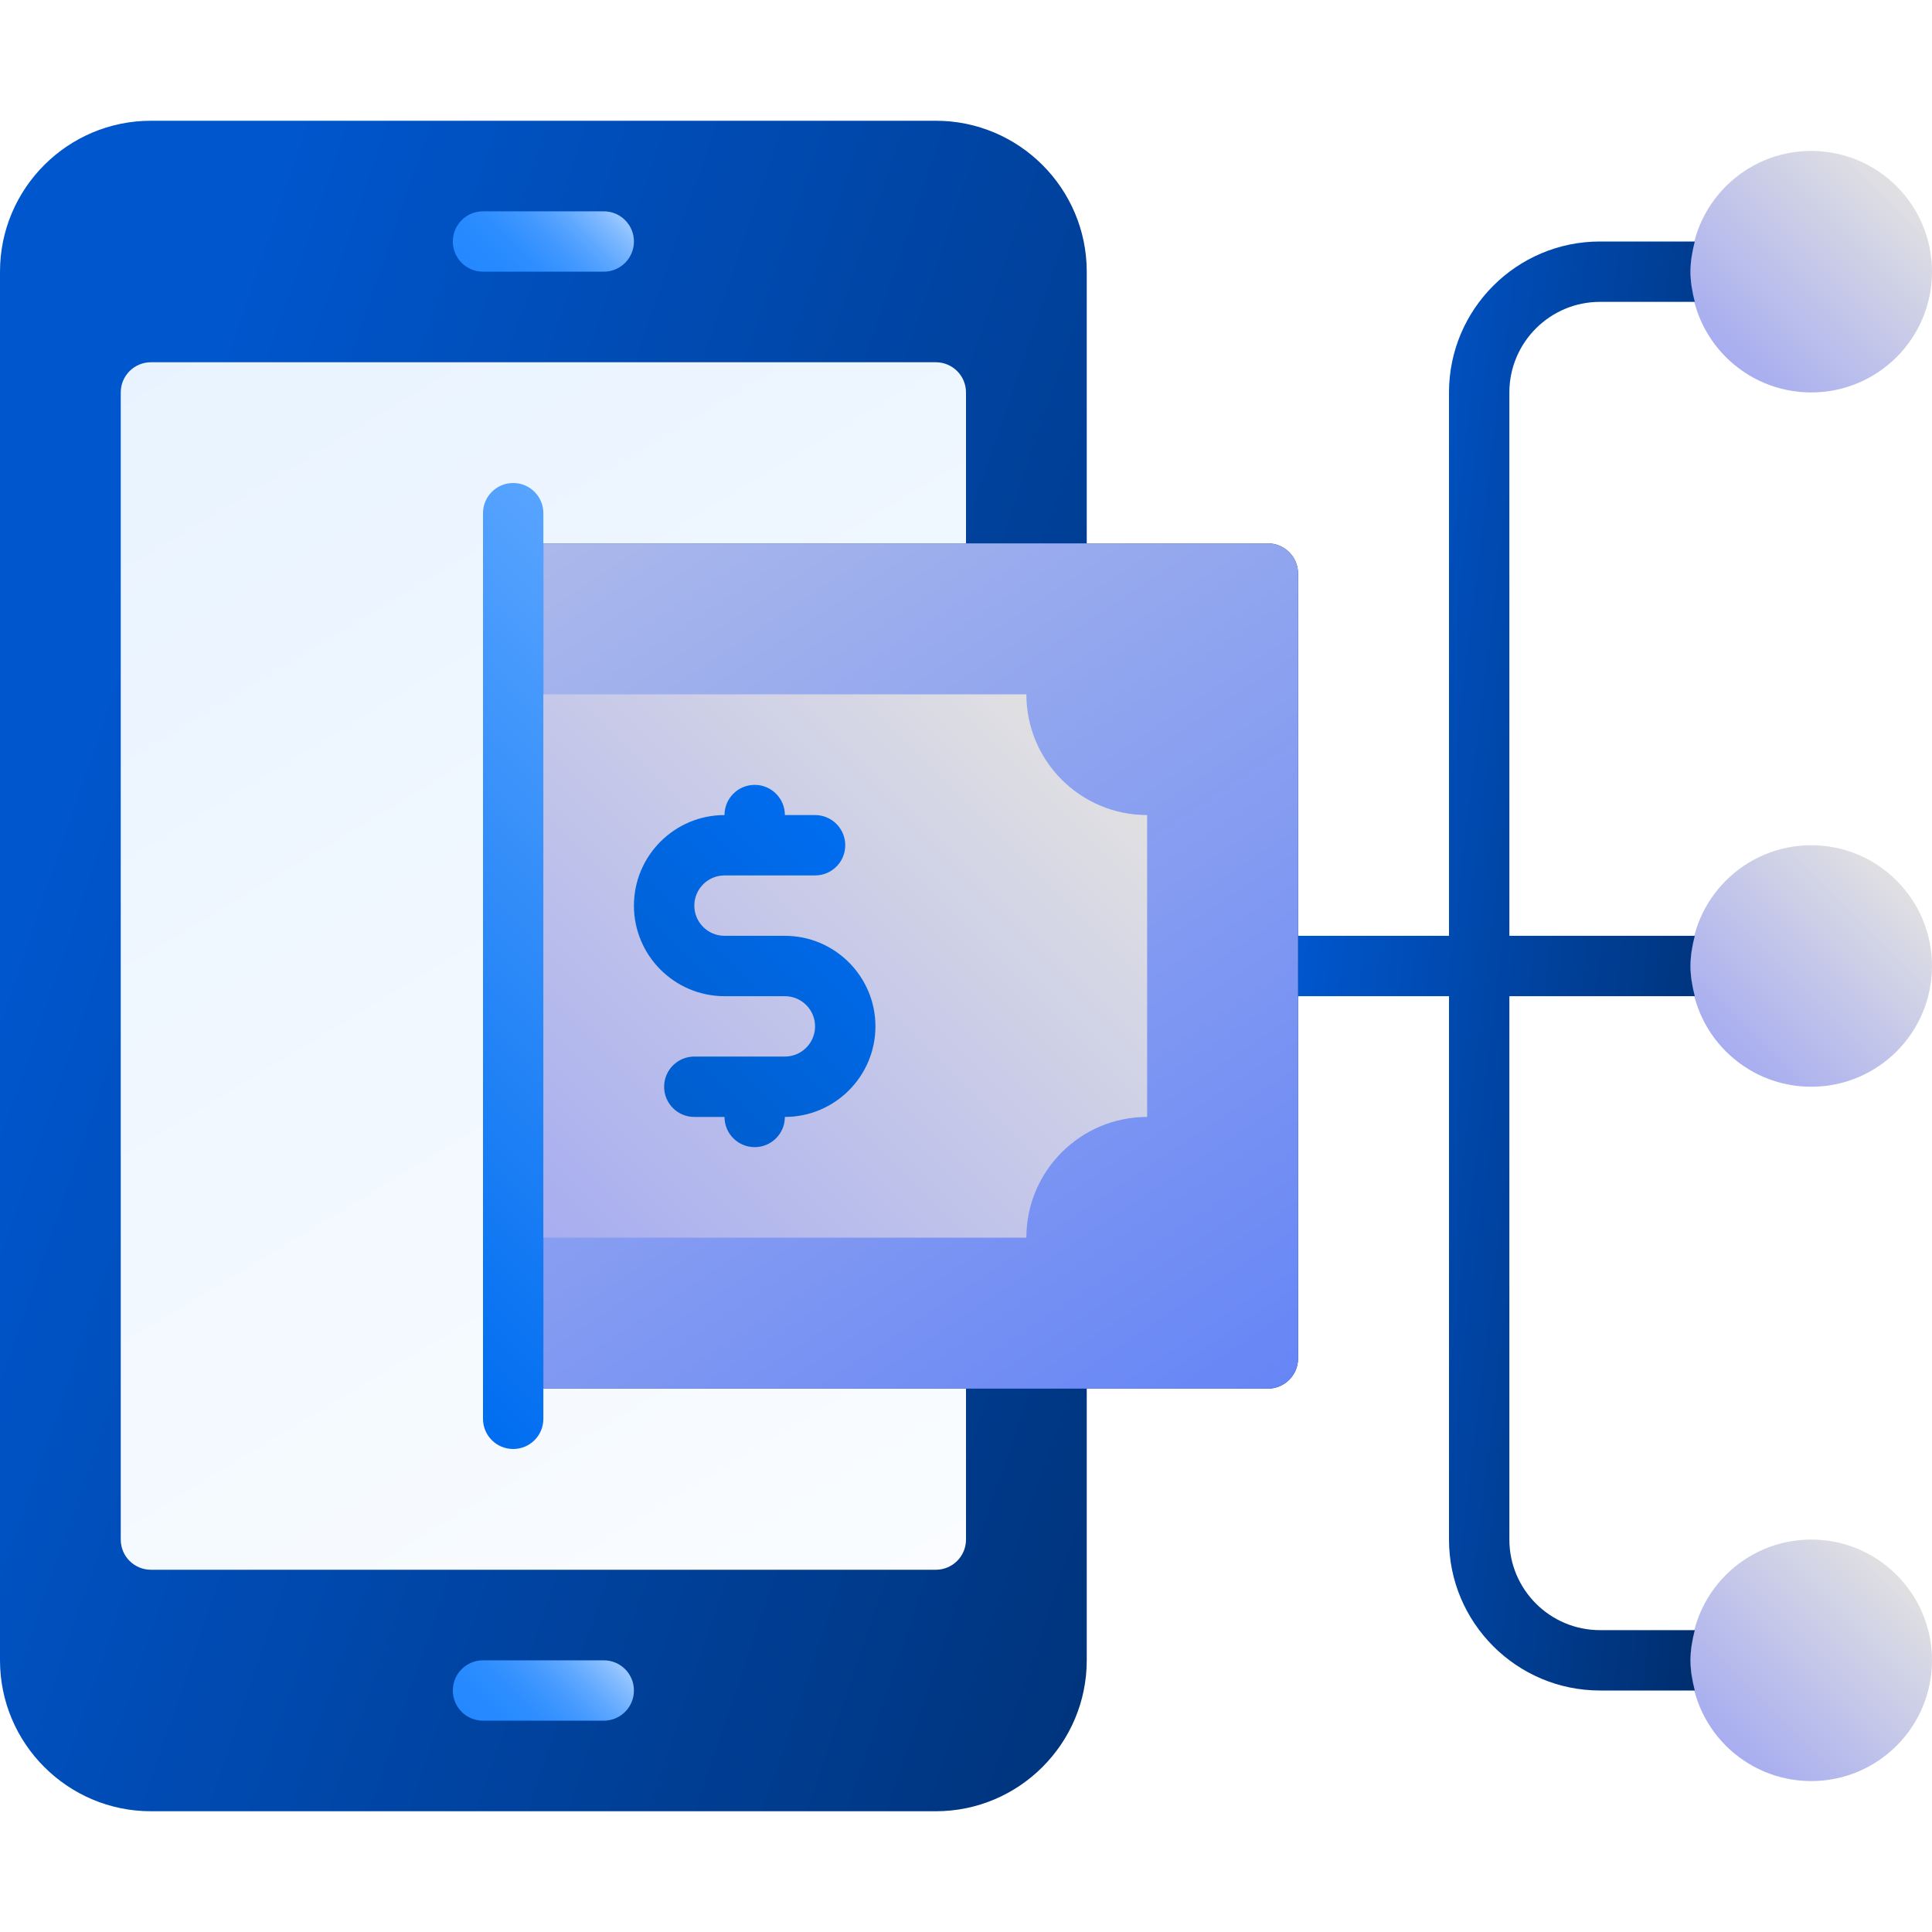<svg width="170" height="170" viewBox="0 0 170 170" fill="none" xmlns="http://www.w3.org/2000/svg">
<path d="M111.562 47.812H95.625V23.906C95.625 16.583 89.667 10.625 82.344 10.625H13.281C5.958 10.625 0 16.583 0 23.906V146.094C0 153.417 5.958 159.375 13.281 159.375H82.344C89.667 159.375 95.625 153.417 95.625 146.094V122.188H111.562C113.031 122.188 114.219 121 114.219 119.531V50.469C114.219 49.002 113.031 47.812 111.562 47.812Z" fill="url(#paint0_linear_3496_35351)"/>
<path d="M47.812 122.188V47.812H85V34.531C85 33.065 83.813 31.875 82.344 31.875H13.281C11.812 31.875 10.625 33.065 10.625 34.531V135.469C10.625 136.938 11.812 138.125 13.281 138.125H82.344C83.813 138.125 85 136.938 85 135.469V122.188H47.812Z" fill="url(#paint1_linear_3496_35351)"/>
<path d="M45.156 127.5C43.687 127.5 42.5 126.313 42.5 124.844V45.156C42.5 43.69 43.687 42.5 45.156 42.5C46.625 42.5 47.812 43.69 47.812 45.156V124.844C47.812 126.313 46.625 127.5 45.156 127.5Z" fill="url(#paint2_linear_3496_35351)"/>
<path d="M111.562 47.812H47.812V122.188H111.562C113.031 122.188 114.219 121 114.219 119.531V50.469C114.219 49.002 113.031 47.812 111.562 47.812Z" fill="url(#paint3_linear_3496_35351)"/>
<path d="M53.125 23.906H42.5C41.031 23.906 39.844 22.716 39.844 21.25C39.844 19.784 41.031 18.594 42.5 18.594H53.125C54.594 18.594 55.781 19.784 55.781 21.25C55.781 22.716 54.594 23.906 53.125 23.906Z" fill="url(#paint4_linear_3496_35351)"/>
<path d="M53.125 151.406H42.5C41.031 151.406 39.844 150.219 39.844 148.75C39.844 147.281 41.031 146.094 42.5 146.094H53.125C54.594 146.094 55.781 147.281 55.781 148.75C55.781 150.219 54.594 151.406 53.125 151.406Z" fill="url(#paint5_linear_3496_35351)"/>
<path d="M47.812 61.094H90.312C90.312 66.961 95.07 71.719 100.938 71.719V98.281C95.07 98.281 90.312 103.039 90.312 108.906H47.812V61.094Z" fill="url(#paint6_linear_3496_35351)"/>
<path d="M69.062 82.344H63.75C62.284 82.344 61.094 81.151 61.094 79.688C61.094 78.224 62.284 77.031 63.75 77.031H71.719C73.188 77.031 74.375 75.841 74.375 74.375C74.375 72.909 73.188 71.719 71.719 71.719H69.062C69.062 70.252 67.875 69.062 66.406 69.062C64.937 69.062 63.75 70.252 63.75 71.719C59.357 71.719 55.781 75.294 55.781 79.688C55.781 84.081 59.357 87.656 63.75 87.656H69.062C70.529 87.656 71.719 88.846 71.719 90.312C71.719 91.779 70.529 92.969 69.062 92.969H61.094C59.625 92.969 58.438 94.156 58.438 95.625C58.438 97.094 59.625 98.281 61.094 98.281H63.75C63.75 99.75 64.937 100.938 66.406 100.938C67.875 100.938 69.062 99.75 69.062 98.281C73.456 98.281 77.031 94.706 77.031 90.312C77.031 85.919 73.456 82.344 69.062 82.344Z" fill="url(#paint7_linear_3496_35351)"/>
<path d="M159.375 34.531C165.243 34.531 170 29.774 170 23.906C170 18.038 165.243 13.281 159.375 13.281C153.507 13.281 148.75 18.038 148.75 23.906C148.75 29.774 153.507 34.531 159.375 34.531Z" fill="url(#paint8_linear_3496_35351)"/>
<path d="M159.375 95.625C165.243 95.625 170 90.868 170 85C170 79.132 165.243 74.375 159.375 74.375C153.507 74.375 148.75 79.132 148.75 85C148.75 90.868 153.507 95.625 159.375 95.625Z" fill="url(#paint9_linear_3496_35351)"/>
<path d="M159.375 156.719C165.243 156.719 170 151.962 170 146.094C170 140.226 165.243 135.469 159.375 135.469C153.507 135.469 148.75 140.226 148.75 146.094C148.75 151.962 153.507 156.719 159.375 156.719Z" fill="url(#paint10_linear_3496_35351)"/>
<g filter="url(#filter0_ii_3496_35351)">
<path d="M140.781 26.562H149.127C148.907 25.71 148.75 24.828 148.75 23.906C148.75 22.985 148.907 22.103 149.127 21.25H140.781C133.458 21.25 127.5 27.208 127.5 34.531V82.344H114.219V87.656H127.5V135.469C127.5 142.792 133.458 148.75 140.781 148.75H149.127C148.907 147.897 148.75 147.018 148.75 146.094C148.75 145.169 148.907 144.29 149.127 143.438H140.781C136.388 143.438 132.812 139.862 132.812 135.469V87.656H149.127C148.907 86.804 148.75 85.922 148.75 85C148.75 84.078 148.907 83.196 149.127 82.344H132.812V34.531C132.812 30.138 136.388 26.562 140.781 26.562Z" fill="url(#paint11_linear_3496_35351)"/>
</g>
<defs>
<filter id="filter0_ii_3496_35351" x="112.219" y="20.25" width="38.908" height="129.5" filterUnits="userSpaceOnUse" color-interpolation-filters="sRGB">
<feFlood flood-opacity="0" result="BackgroundImageFix"/>
<feBlend mode="normal" in="SourceGraphic" in2="BackgroundImageFix" result="shape"/>
<feColorMatrix in="SourceAlpha" type="matrix" values="0 0 0 0 0 0 0 0 0 0 0 0 0 0 0 0 0 0 127 0" result="hardAlpha"/>
<feOffset dx="2" dy="1"/>
<feGaussianBlur stdDeviation="1"/>
<feComposite in2="hardAlpha" operator="arithmetic" k2="-1" k3="1"/>
<feColorMatrix type="matrix" values="0 0 0 0 1 0 0 0 0 1 0 0 0 0 1 0 0 0 0.18 0"/>
<feBlend mode="normal" in2="shape" result="effect1_innerShadow_3496_35351"/>
<feColorMatrix in="SourceAlpha" type="matrix" values="0 0 0 0 0 0 0 0 0 0 0 0 0 0 0 0 0 0 127 0" result="hardAlpha"/>
<feOffset dx="-2" dy="-1"/>
<feGaussianBlur stdDeviation="1"/>
<feComposite in2="hardAlpha" operator="arithmetic" k2="-1" k3="1"/>
<feColorMatrix type="matrix" values="0 0 0 0 0.062 0 0 0 0 0.062 0 0 0 0 0.062 0 0 0 0.18 0"/>
<feBlend mode="normal" in2="effect1_innerShadow_3496_35351" result="effect2_innerShadow_3496_35351"/>
</filter>
<linearGradient id="paint0_linear_3496_35351" x1="129.779" y1="176.928" x2="-19.168" y2="126.081" gradientUnits="userSpaceOnUse">
<stop stop-color="#002860"/>
<stop offset="0.969" stop-color="#0056CD"/>
</linearGradient>
<linearGradient id="paint1_linear_3496_35351" x1="-8" y1="6" x2="94" y2="175" gradientUnits="userSpaceOnUse">
<stop stop-color="#E4F1FF"/>
<stop offset="1" stop-color="white"/>
</linearGradient>
<linearGradient id="paint2_linear_3496_35351" x1="23.356" y1="106.801" x2="66.957" y2="63.2" gradientUnits="userSpaceOnUse">
<stop stop-color="#006DF0"/>
<stop offset="1" stop-color="#57A4FF"/>
</linearGradient>
<linearGradient id="paint3_linear_3496_35351" x1="132" y1="144" x2="18.562" y2="-26.043" gradientUnits="userSpaceOnUse">
<stop stop-color="#5377F9"/>
<stop offset="1" stop-color="#E0E0E2"/>
</linearGradient>
<linearGradient id="paint4_linear_3496_35351" x1="43.278" y1="25.785" x2="52.347" y2="16.715" gradientUnits="userSpaceOnUse">
<stop stop-color="#2488FF"/>
<stop offset="0.209" stop-color="#278AFF"/>
<stop offset="0.389" stop-color="#3290FF"/>
<stop offset="0.558" stop-color="#4499FF"/>
<stop offset="0.721" stop-color="#5DA7FF"/>
<stop offset="0.878" stop-color="#7DB8FF"/>
<stop offset="1" stop-color="#9BC9FF"/>
</linearGradient>
<linearGradient id="paint5_linear_3496_35351" x1="43.278" y1="153.285" x2="52.347" y2="144.215" gradientUnits="userSpaceOnUse">
<stop stop-color="#2488FF"/>
<stop offset="0.209" stop-color="#278AFF"/>
<stop offset="0.389" stop-color="#3290FF"/>
<stop offset="0.558" stop-color="#4499FF"/>
<stop offset="0.721" stop-color="#5DA7FF"/>
<stop offset="0.878" stop-color="#7DB8FF"/>
<stop offset="1" stop-color="#9BC9FF"/>
</linearGradient>
<linearGradient id="paint6_linear_3496_35351" x1="46.485" y1="107.578" x2="91.64" y2="62.423" gradientUnits="userSpaceOnUse">
<stop stop-color="#A7ADF0"/>
<stop offset="1" stop-color="#E0E0E2"/>
</linearGradient>
<linearGradient id="paint7_linear_3496_35351" x1="56.559" y1="94.847" x2="76.254" y2="75.153" gradientUnits="userSpaceOnUse">
<stop stop-color="#005ECE"/>
<stop offset="1" stop-color="#006DF0"/>
</linearGradient>
<linearGradient id="paint8_linear_3496_35351" x1="151.865" y1="31.416" x2="166.885" y2="16.396" gradientUnits="userSpaceOnUse">
<stop stop-color="#A7ADF0"/>
<stop offset="1" stop-color="#E0E0E2"/>
</linearGradient>
<linearGradient id="paint9_linear_3496_35351" x1="151.865" y1="92.51" x2="166.885" y2="77.49" gradientUnits="userSpaceOnUse">
<stop stop-color="#A7ADF0"/>
<stop offset="1" stop-color="#E0E0E2"/>
</linearGradient>
<linearGradient id="paint10_linear_3496_35351" x1="151.865" y1="153.604" x2="166.885" y2="138.584" gradientUnits="userSpaceOnUse">
<stop stop-color="#A7ADF0"/>
<stop offset="1" stop-color="#E0E0E2"/>
</linearGradient>
<linearGradient id="paint11_linear_3496_35351" x1="153.883" y1="163.795" x2="103.798" y2="157.699" gradientUnits="userSpaceOnUse">
<stop stop-color="#002860"/>
<stop offset="0.969" stop-color="#0056CD"/>
</linearGradient>
</defs>
</svg>
